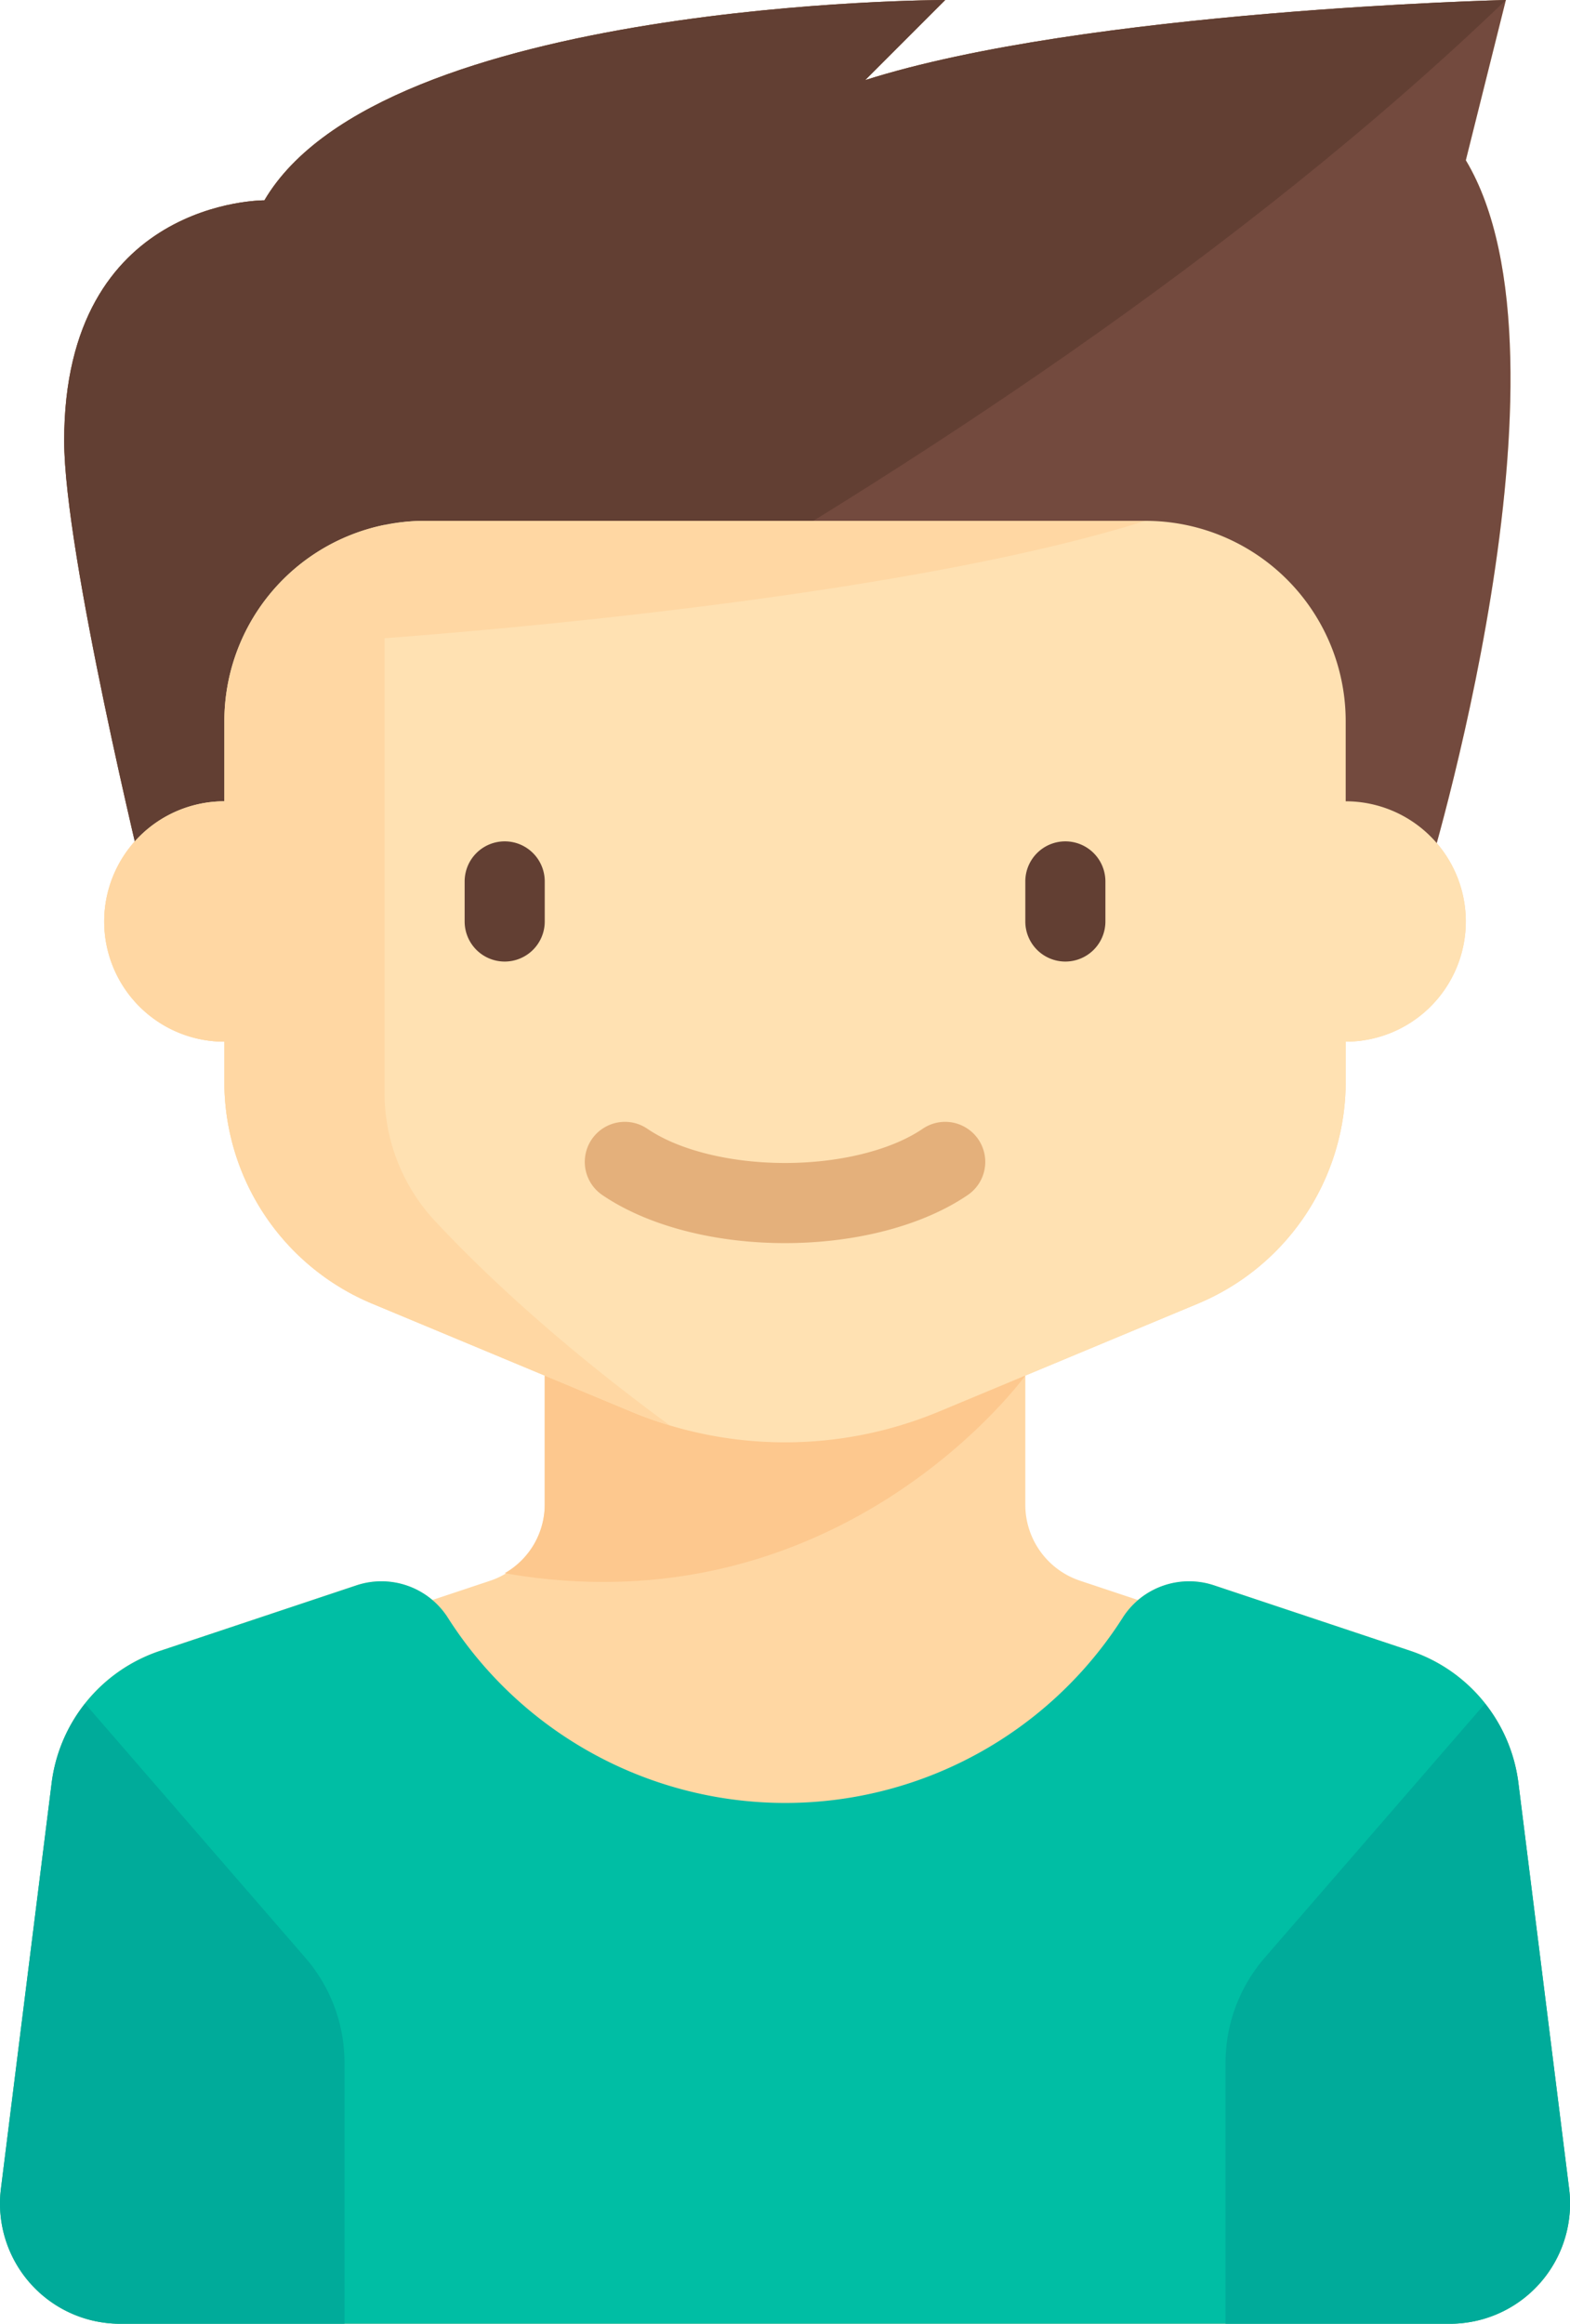 <svg id="Layer_1" data-name="Layer 1" xmlns="http://www.w3.org/2000/svg" viewBox="0 0 313.63 464"><defs><style>.cls-1{fill:#ffd7a3;}.cls-2{fill:#fdc88e;}.cls-3{fill:#734a3e;}.cls-4{fill:#623f33;}.cls-5{fill:#ffe1b2;}.cls-6{fill:#e4b07b;}.cls-7{fill:#00bea4;}.cls-8{fill:#00ab9a;}</style></defs><title>boy</title><path class="cls-1" d="M388.63,437,378.5,356a32,32,0,0,0-21.63-26.39l-39-13a16,16,0,0,0-15.38,2.87l-11.5-3.83A16,16,0,0,1,280,300.47v-25.8l34.46-14.36A48,48,0,0,0,344,216v-8a24,24,0,0,0,18.19-39.65C369,143.64,388.07,65.45,368,32l8-32S292,2,248,16L264,0S151.5,0,128,40h0s-40-.33-40,48c0,17.69,9.87,61.86,14.1,80A24,24,0,0,0,120,208v8a48,48,0,0,0,29.54,44.31L184,274.67v25.8a16,16,0,0,1-10.94,15.18l-11.5,3.83a16,16,0,0,0-15.38-2.87l-39,13A32,32,0,0,0,85.5,356L75.37,437a24,24,0,0,0,23.81,27H364.81A24,24,0,0,0,388.63,437Z" transform="translate(-75.18)"/><path class="cls-2" d="M280,274.67H184v25.8a15.86,15.86,0,0,1-8,13.66C243.08,325.87,280,274.67,280,274.67Z" transform="translate(-75.18)"/><path class="cls-3" d="M104,176S88,110.53,88,88c0-48.33,40-48,40-48h0C151.5,0,264,0,264,0L248,16C292,2,376,0,376,0l-8,32c24,40-8,144-8,144Z" transform="translate(-75.18)"/><path class="cls-4" d="M264,0S151.5,0,128,40h0s-40-.33-40,48c0,22.53,16,88,16,88S270.33,101.67,376,0c0,0-84,2-128,16Z" transform="translate(-75.18)"/><path class="cls-5" d="M344,160V144a40,40,0,0,0-40-40H160a40,40,0,0,0-40,40v16a24,24,0,0,0,0,48v8a48,48,0,0,0,29.54,44.31l51.69,21.54A80,80,0,0,0,232,288h0a80,80,0,0,0,30.77-6.15l51.69-21.54A48,48,0,0,0,344,216v-8a24,24,0,0,0,0-48Z" transform="translate(-75.18)"/><path class="cls-4" d="M176,192h0a8,8,0,0,1-8-8v-8a8,8,0,0,1,8-8h0a8,8,0,0,1,8,8v8A8,8,0,0,1,176,192Z" transform="translate(-75.18)"/><path class="cls-4" d="M288,192h0a8,8,0,0,1-8-8v-8a8,8,0,0,1,8-8h0a8,8,0,0,1,8,8v8A8,8,0,0,1,288,192Z" transform="translate(-75.18)"/><path class="cls-6" d="M232,248.22c-14.22,0-27.53-3.5-36.5-9.6a8,8,0,0,1,9-13.23c6.29,4.28,16.57,6.83,27.5,6.83s21.21-2.55,27.5-6.83a8,8,0,1,1,9,13.23C259.53,244.72,246.22,248.22,232,248.22Z" transform="translate(-75.18)"/><path class="cls-7" d="M388.63,437,378.5,356a32,32,0,0,0-21.63-26.39l-39-13a15.74,15.74,0,0,0-18.29,6.21,79.91,79.91,0,0,1-135.06,0,15.74,15.74,0,0,0-18.29-6.21l-39,13A32,32,0,0,0,85.5,356L75.37,437a24,24,0,0,0,23.82,27H364.81A24,24,0,0,0,388.63,437Z" transform="translate(-75.18)"/><path class="cls-8" d="M92.17,340.17A31.93,31.93,0,0,0,85.5,356L75.37,437a24,24,0,0,0,23.82,27H144V411.93a32,32,0,0,0-7.81-21Z" transform="translate(-75.18)"/><path class="cls-8" d="M371.83,340.17A31.93,31.93,0,0,1,378.5,356l10.13,81a24,24,0,0,1-23.82,27H320V411.93a32,32,0,0,1,7.81-21Z" transform="translate(-75.18)"/><path class="cls-1" d="M162,243.72a37.5,37.5,0,0,1-10-25.62V127.44c25.46-1.91,105.74-8.85,152-23.44H160a37.6,37.6,0,0,0-8,.88v-.07A40,40,0,0,0,120,144v16a24,24,0,0,0,0,48v8a48,48,0,0,0,29.54,44.31l51.69,21.54a80.11,80.11,0,0,0,7.73,2.75C186.11,267.88,170.9,253.27,162,243.72Z" transform="translate(-75.18)"/></svg>